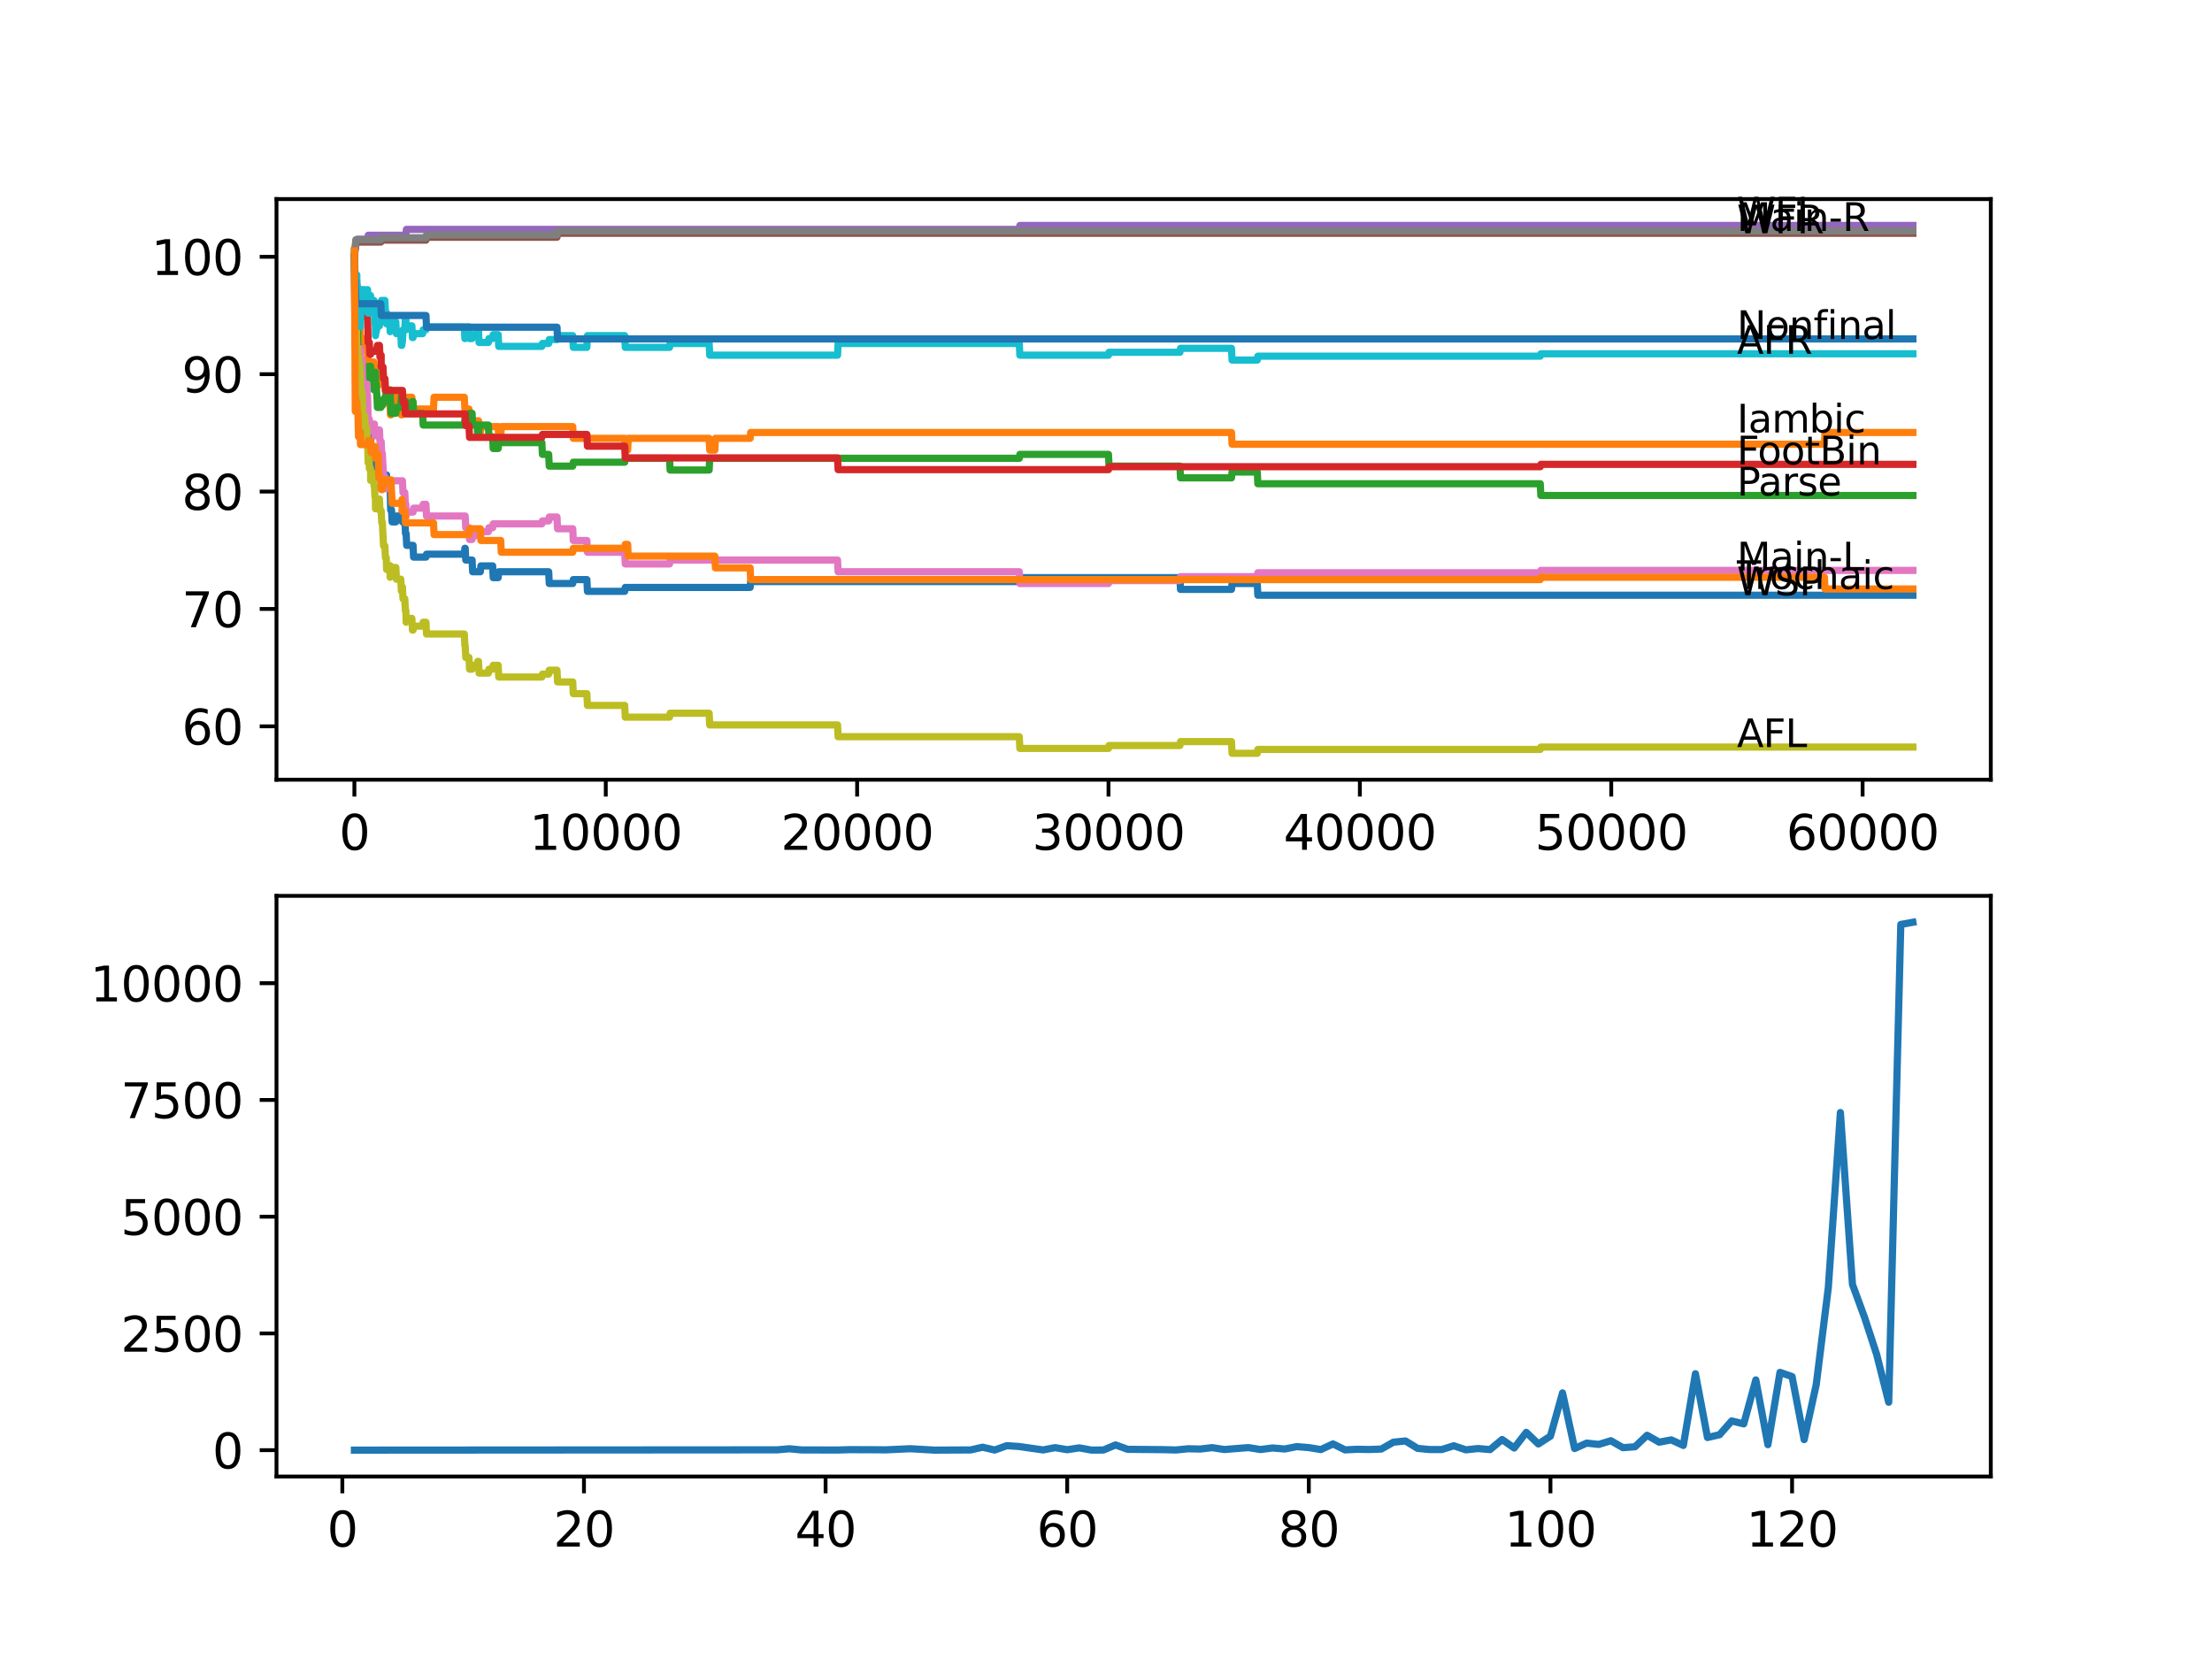 <?xml version="1.0" encoding="utf-8" standalone="no"?>
<!DOCTYPE svg PUBLIC "-//W3C//DTD SVG 1.1//EN"
  "http://www.w3.org/Graphics/SVG/1.1/DTD/svg11.dtd">
<svg xmlns:xlink="http://www.w3.org/1999/xlink" width="460.8pt" height="345.6pt" viewBox="0 0 460.8 345.6" xmlns="http://www.w3.org/2000/svg" version="1.1">
 <defs>
  <style type="text/css">*{stroke-linejoin: round; stroke-linecap: butt}</style>
 </defs>
 <g id="figure_1">
  <g id="patch_1">
   <path d="M 0 345.6 
L 460.8 345.6 
L 460.8 0 
L 0 0 
z
" style="fill: #ffffff"/>
  </g>
  <g id="axes_1">
   <g id="patch_2">
    <path d="M 57.6 162.432 
L 414.72 162.432 
L 414.72 41.472 
L 57.6 41.472 
z
" style="fill: #ffffff"/>
   </g>
   <g id="matplotlib.axis_1">
    <g id="xtick_1">
     <g id="line2d_1">
      <defs>
       <path id="mc11f953281" d="M 0 0 
L 0 3.5 
" style="stroke: #000000; stroke-width: 0.8"/>
      </defs>
      <g>
       <use xlink:href="#mc11f953281" x="73.827" y="162.432" style="stroke: #000000; stroke-width: 0.8"/>
      </g>
     </g>
     <g id="text_1">
      <!-- 0 -->
      <g transform="translate(70.646 177.03)scale(0.1 -0.1)">
       <defs>
        <path id="DejaVuSans-30" d="M 2034 4250 
Q 1547 4250 1301 3770 
Q 1056 3291 1056 2328 
Q 1056 1369 1301 889 
Q 1547 409 2034 409 
Q 2525 409 2770 889 
Q 3016 1369 3016 2328 
Q 3016 3291 2770 3770 
Q 2525 4250 2034 4250 
z
M 2034 4750 
Q 2819 4750 3233 4129 
Q 3647 3509 3647 2328 
Q 3647 1150 3233 529 
Q 2819 -91 2034 -91 
Q 1250 -91 836 529 
Q 422 1150 422 2328 
Q 422 3509 836 4129 
Q 1250 4750 2034 4750 
z
" transform="scale(0.016)"/>
       </defs>
       <use xlink:href="#DejaVuSans-30"/>
      </g>
     </g>
    </g>
    <g id="xtick_2">
     <g id="line2d_2">
      <g>
       <use xlink:href="#mc11f953281" x="126.192" y="162.432" style="stroke: #000000; stroke-width: 0.8"/>
      </g>
     </g>
     <g id="text_2">
      <!-- 10000 -->
      <g transform="translate(110.286 177.03)scale(0.1 -0.1)">
       <defs>
        <path id="DejaVuSans-31" d="M 794 531 
L 1825 531 
L 1825 4091 
L 703 3866 
L 703 4441 
L 1819 4666 
L 2450 4666 
L 2450 531 
L 3481 531 
L 3481 0 
L 794 0 
L 794 531 
z
" transform="scale(0.016)"/>
       </defs>
       <use xlink:href="#DejaVuSans-31"/>
       <use xlink:href="#DejaVuSans-30" x="63.623"/>
       <use xlink:href="#DejaVuSans-30" x="127.246"/>
       <use xlink:href="#DejaVuSans-30" x="190.869"/>
       <use xlink:href="#DejaVuSans-30" x="254.492"/>
      </g>
     </g>
    </g>
    <g id="xtick_3">
     <g id="line2d_3">
      <g>
       <use xlink:href="#mc11f953281" x="178.556" y="162.432" style="stroke: #000000; stroke-width: 0.8"/>
      </g>
     </g>
     <g id="text_3">
      <!-- 20000 -->
      <g transform="translate(162.65 177.03)scale(0.1 -0.1)">
       <defs>
        <path id="DejaVuSans-32" d="M 1228 531 
L 3431 531 
L 3431 0 
L 469 0 
L 469 531 
Q 828 903 1448 1529 
Q 2069 2156 2228 2338 
Q 2531 2678 2651 2914 
Q 2772 3150 2772 3378 
Q 2772 3750 2511 3984 
Q 2250 4219 1831 4219 
Q 1534 4219 1204 4116 
Q 875 4013 500 3803 
L 500 4441 
Q 881 4594 1212 4672 
Q 1544 4750 1819 4750 
Q 2544 4750 2975 4387 
Q 3406 4025 3406 3419 
Q 3406 3131 3298 2873 
Q 3191 2616 2906 2266 
Q 2828 2175 2409 1742 
Q 1991 1309 1228 531 
z
" transform="scale(0.016)"/>
       </defs>
       <use xlink:href="#DejaVuSans-32"/>
       <use xlink:href="#DejaVuSans-30" x="63.623"/>
       <use xlink:href="#DejaVuSans-30" x="127.246"/>
       <use xlink:href="#DejaVuSans-30" x="190.869"/>
       <use xlink:href="#DejaVuSans-30" x="254.492"/>
      </g>
     </g>
    </g>
    <g id="xtick_4">
     <g id="line2d_4">
      <g>
       <use xlink:href="#mc11f953281" x="230.921" y="162.432" style="stroke: #000000; stroke-width: 0.8"/>
      </g>
     </g>
     <g id="text_4">
      <!-- 30000 -->
      <g transform="translate(215.015 177.03)scale(0.1 -0.1)">
       <defs>
        <path id="DejaVuSans-33" d="M 2597 2516 
Q 3050 2419 3304 2112 
Q 3559 1806 3559 1356 
Q 3559 666 3084 287 
Q 2609 -91 1734 -91 
Q 1441 -91 1130 -33 
Q 819 25 488 141 
L 488 750 
Q 750 597 1062 519 
Q 1375 441 1716 441 
Q 2309 441 2620 675 
Q 2931 909 2931 1356 
Q 2931 1769 2642 2001 
Q 2353 2234 1838 2234 
L 1294 2234 
L 1294 2753 
L 1863 2753 
Q 2328 2753 2575 2939 
Q 2822 3125 2822 3475 
Q 2822 3834 2567 4026 
Q 2313 4219 1838 4219 
Q 1578 4219 1281 4162 
Q 984 4106 628 3988 
L 628 4550 
Q 988 4650 1302 4700 
Q 1616 4750 1894 4750 
Q 2613 4750 3031 4423 
Q 3450 4097 3450 3541 
Q 3450 3153 3228 2886 
Q 3006 2619 2597 2516 
z
" transform="scale(0.016)"/>
       </defs>
       <use xlink:href="#DejaVuSans-33"/>
       <use xlink:href="#DejaVuSans-30" x="63.623"/>
       <use xlink:href="#DejaVuSans-30" x="127.246"/>
       <use xlink:href="#DejaVuSans-30" x="190.869"/>
       <use xlink:href="#DejaVuSans-30" x="254.492"/>
      </g>
     </g>
    </g>
    <g id="xtick_5">
     <g id="line2d_5">
      <g>
       <use xlink:href="#mc11f953281" x="283.285" y="162.432" style="stroke: #000000; stroke-width: 0.8"/>
      </g>
     </g>
     <g id="text_5">
      <!-- 40000 -->
      <g transform="translate(267.379 177.03)scale(0.1 -0.1)">
       <defs>
        <path id="DejaVuSans-34" d="M 2419 4116 
L 825 1625 
L 2419 1625 
L 2419 4116 
z
M 2253 4666 
L 3047 4666 
L 3047 1625 
L 3713 1625 
L 3713 1100 
L 3047 1100 
L 3047 0 
L 2419 0 
L 2419 1100 
L 313 1100 
L 313 1709 
L 2253 4666 
z
" transform="scale(0.016)"/>
       </defs>
       <use xlink:href="#DejaVuSans-34"/>
       <use xlink:href="#DejaVuSans-30" x="63.623"/>
       <use xlink:href="#DejaVuSans-30" x="127.246"/>
       <use xlink:href="#DejaVuSans-30" x="190.869"/>
       <use xlink:href="#DejaVuSans-30" x="254.492"/>
      </g>
     </g>
    </g>
    <g id="xtick_6">
     <g id="line2d_6">
      <g>
       <use xlink:href="#mc11f953281" x="335.65" y="162.432" style="stroke: #000000; stroke-width: 0.8"/>
      </g>
     </g>
     <g id="text_6">
      <!-- 50000 -->
      <g transform="translate(319.744 177.03)scale(0.1 -0.1)">
       <defs>
        <path id="DejaVuSans-35" d="M 691 4666 
L 3169 4666 
L 3169 4134 
L 1269 4134 
L 1269 2991 
Q 1406 3038 1543 3061 
Q 1681 3084 1819 3084 
Q 2600 3084 3056 2656 
Q 3513 2228 3513 1497 
Q 3513 744 3044 326 
Q 2575 -91 1722 -91 
Q 1428 -91 1123 -41 
Q 819 9 494 109 
L 494 744 
Q 775 591 1075 516 
Q 1375 441 1709 441 
Q 2250 441 2565 725 
Q 2881 1009 2881 1497 
Q 2881 1984 2565 2268 
Q 2250 2553 1709 2553 
Q 1456 2553 1204 2497 
Q 953 2441 691 2322 
L 691 4666 
z
" transform="scale(0.016)"/>
       </defs>
       <use xlink:href="#DejaVuSans-35"/>
       <use xlink:href="#DejaVuSans-30" x="63.623"/>
       <use xlink:href="#DejaVuSans-30" x="127.246"/>
       <use xlink:href="#DejaVuSans-30" x="190.869"/>
       <use xlink:href="#DejaVuSans-30" x="254.492"/>
      </g>
     </g>
    </g>
    <g id="xtick_7">
     <g id="line2d_7">
      <g>
       <use xlink:href="#mc11f953281" x="388.014" y="162.432" style="stroke: #000000; stroke-width: 0.8"/>
      </g>
     </g>
     <g id="text_7">
      <!-- 60000 -->
      <g transform="translate(372.108 177.03)scale(0.1 -0.1)">
       <defs>
        <path id="DejaVuSans-36" d="M 2113 2584 
Q 1688 2584 1439 2293 
Q 1191 2003 1191 1497 
Q 1191 994 1439 701 
Q 1688 409 2113 409 
Q 2538 409 2786 701 
Q 3034 994 3034 1497 
Q 3034 2003 2786 2293 
Q 2538 2584 2113 2584 
z
M 3366 4563 
L 3366 3988 
Q 3128 4100 2886 4159 
Q 2644 4219 2406 4219 
Q 1781 4219 1451 3797 
Q 1122 3375 1075 2522 
Q 1259 2794 1537 2939 
Q 1816 3084 2150 3084 
Q 2853 3084 3261 2657 
Q 3669 2231 3669 1497 
Q 3669 778 3244 343 
Q 2819 -91 2113 -91 
Q 1303 -91 875 529 
Q 447 1150 447 2328 
Q 447 3434 972 4092 
Q 1497 4750 2381 4750 
Q 2619 4750 2861 4703 
Q 3103 4656 3366 4563 
z
" transform="scale(0.016)"/>
       </defs>
       <use xlink:href="#DejaVuSans-36"/>
       <use xlink:href="#DejaVuSans-30" x="63.623"/>
       <use xlink:href="#DejaVuSans-30" x="127.246"/>
       <use xlink:href="#DejaVuSans-30" x="190.869"/>
       <use xlink:href="#DejaVuSans-30" x="254.492"/>
      </g>
     </g>
    </g>
   </g>
   <g id="matplotlib.axis_2">
    <g id="ytick_1">
     <g id="line2d_8">
      <defs>
       <path id="m17ec4a8362" d="M 0 0 
L -3.5 0 
" style="stroke: #000000; stroke-width: 0.8"/>
      </defs>
      <g>
       <use xlink:href="#m17ec4a8362" x="57.6" y="151.309" style="stroke: #000000; stroke-width: 0.8"/>
      </g>
     </g>
     <g id="text_8">
      <!-- 60 -->
      <g transform="translate(37.875 155.109)scale(0.1 -0.1)">
       <use xlink:href="#DejaVuSans-36"/>
       <use xlink:href="#DejaVuSans-30" x="63.623"/>
      </g>
     </g>
    </g>
    <g id="ytick_2">
     <g id="line2d_9">
      <g>
       <use xlink:href="#m17ec4a8362" x="57.6" y="126.855" style="stroke: #000000; stroke-width: 0.8"/>
      </g>
     </g>
     <g id="text_9">
      <!-- 70 -->
      <g transform="translate(37.875 130.654)scale(0.1 -0.1)">
       <defs>
        <path id="DejaVuSans-37" d="M 525 4666 
L 3525 4666 
L 3525 4397 
L 1831 0 
L 1172 0 
L 2766 4134 
L 525 4134 
L 525 4666 
z
" transform="scale(0.016)"/>
       </defs>
       <use xlink:href="#DejaVuSans-37"/>
       <use xlink:href="#DejaVuSans-30" x="63.623"/>
      </g>
     </g>
    </g>
    <g id="ytick_3">
     <g id="line2d_10">
      <g>
       <use xlink:href="#m17ec4a8362" x="57.6" y="102.4" style="stroke: #000000; stroke-width: 0.8"/>
      </g>
     </g>
     <g id="text_10">
      <!-- 80 -->
      <g transform="translate(37.875 106.2)scale(0.1 -0.1)">
       <defs>
        <path id="DejaVuSans-38" d="M 2034 2216 
Q 1584 2216 1326 1975 
Q 1069 1734 1069 1313 
Q 1069 891 1326 650 
Q 1584 409 2034 409 
Q 2484 409 2743 651 
Q 3003 894 3003 1313 
Q 3003 1734 2745 1975 
Q 2488 2216 2034 2216 
z
M 1403 2484 
Q 997 2584 770 2862 
Q 544 3141 544 3541 
Q 544 4100 942 4425 
Q 1341 4750 2034 4750 
Q 2731 4750 3128 4425 
Q 3525 4100 3525 3541 
Q 3525 3141 3298 2862 
Q 3072 2584 2669 2484 
Q 3125 2378 3379 2068 
Q 3634 1759 3634 1313 
Q 3634 634 3220 271 
Q 2806 -91 2034 -91 
Q 1263 -91 848 271 
Q 434 634 434 1313 
Q 434 1759 690 2068 
Q 947 2378 1403 2484 
z
M 1172 3481 
Q 1172 3119 1398 2916 
Q 1625 2713 2034 2713 
Q 2441 2713 2670 2916 
Q 2900 3119 2900 3481 
Q 2900 3844 2670 4047 
Q 2441 4250 2034 4250 
Q 1625 4250 1398 4047 
Q 1172 3844 1172 3481 
z
" transform="scale(0.016)"/>
       </defs>
       <use xlink:href="#DejaVuSans-38"/>
       <use xlink:href="#DejaVuSans-30" x="63.623"/>
      </g>
     </g>
    </g>
    <g id="ytick_4">
     <g id="line2d_11">
      <g>
       <use xlink:href="#m17ec4a8362" x="57.6" y="77.946" style="stroke: #000000; stroke-width: 0.8"/>
      </g>
     </g>
     <g id="text_11">
      <!-- 90 -->
      <g transform="translate(37.875 81.745)scale(0.1 -0.1)">
       <defs>
        <path id="DejaVuSans-39" d="M 703 97 
L 703 672 
Q 941 559 1184 500 
Q 1428 441 1663 441 
Q 2288 441 2617 861 
Q 2947 1281 2994 2138 
Q 2813 1869 2534 1725 
Q 2256 1581 1919 1581 
Q 1219 1581 811 2004 
Q 403 2428 403 3163 
Q 403 3881 828 4315 
Q 1253 4750 1959 4750 
Q 2769 4750 3195 4129 
Q 3622 3509 3622 2328 
Q 3622 1225 3098 567 
Q 2575 -91 1691 -91 
Q 1453 -91 1209 -44 
Q 966 3 703 97 
z
M 1959 2075 
Q 2384 2075 2632 2365 
Q 2881 2656 2881 3163 
Q 2881 3666 2632 3958 
Q 2384 4250 1959 4250 
Q 1534 4250 1286 3958 
Q 1038 3666 1038 3163 
Q 1038 2656 1286 2365 
Q 1534 2075 1959 2075 
z
" transform="scale(0.016)"/>
       </defs>
       <use xlink:href="#DejaVuSans-39"/>
       <use xlink:href="#DejaVuSans-30" x="63.623"/>
      </g>
     </g>
    </g>
    <g id="ytick_5">
     <g id="line2d_12">
      <g>
       <use xlink:href="#m17ec4a8362" x="57.6" y="53.491" style="stroke: #000000; stroke-width: 0.8"/>
      </g>
     </g>
     <g id="text_12">
      <!-- 100 -->
      <g transform="translate(31.512 57.291)scale(0.1 -0.1)">
       <use xlink:href="#DejaVuSans-31"/>
       <use xlink:href="#DejaVuSans-30" x="63.623"/>
       <use xlink:href="#DejaVuSans-30" x="127.246"/>
      </g>
     </g>
    </g>
   </g>
   <g id="line2d_13">
    <path d="M 73.833 53.491 
L 73.943 65.515 
L 73.964 64.7 
L 73.969 64.7 
L 74.006 72.036 
L 74.089 71.425 
L 74.1 71.425 
L 74.22 76.927 
L 74.273 76.927 
L 74.335 79.372 
L 74.383 78.557 
L 74.493 78.557 
L 74.534 77.334 
L 74.54 79.78 
L 74.602 78.557 
L 74.65 78.557 
L 74.733 83.448 
L 74.765 82.225 
L 74.822 82.225 
L 74.938 84.671 
L 74.985 84.671 
L 75.053 83.448 
L 75.058 85.894 
L 75.084 85.894 
L 75.205 90.784 
L 75.959 90.784 
L 76.074 89.562 
L 76.571 89.562 
L 76.692 87.931 
L 76.933 87.931 
L 77.048 90.377 
L 77.2 90.377 
L 77.32 95.268 
L 77.896 95.268 
L 78.011 94.045 
L 78.148 94.045 
L 78.205 96.49 
L 78.258 95.268 
L 78.383 95.268 
L 78.498 97.713 
L 78.865 97.713 
L 78.98 96.49 
L 79.331 96.49 
L 79.404 96.083 
L 79.41 98.528 
L 79.415 98.528 
L 79.781 98.528 
L 79.897 100.974 
L 80.179 100.974 
L 80.295 100.159 
L 80.467 100.159 
L 80.535 98.936 
L 80.541 101.381 
L 80.572 101.381 
L 81.268 101.381 
L 81.389 106.272 
L 81.567 106.272 
L 81.682 108.718 
L 82.462 108.718 
L 82.578 107.495 
L 83.766 107.495 
L 83.834 106.272 
L 83.84 108.718 
L 83.871 108.718 
L 84.363 108.718 
L 84.478 111.163 
L 84.609 111.163 
L 84.725 113.609 
L 86.044 113.609 
L 86.159 116.054 
L 88.736 116.054 
L 88.851 115.443 
L 96.726 115.443 
L 96.842 114.22 
L 96.91 114.22 
L 97.025 116.665 
L 98.345 116.665 
L 98.46 119.111 
L 100.062 119.111 
L 100.177 117.888 
L 102.628 117.888 
L 102.743 120.334 
L 103.78 120.334 
L 103.895 119.111 
L 114.3 119.111 
L 114.415 121.556 
L 119.311 121.556 
L 119.426 120.741 
L 122.259 120.741 
L 122.375 123.187 
L 130.135 123.187 
L 130.25 122.371 
L 156.265 122.371 
L 156.38 121.149 
L 212.337 121.149 
L 212.452 120.334 
L 245.803 120.334 
L 245.918 122.779 
L 256.543 122.779 
L 256.658 121.556 
L 261.915 121.556 
L 262.031 124.002 
L 398.487 124.002 
L 398.487 124.002 
" clip-path="url(#pd3a545d841)" style="fill: none; stroke: #1f77b4; stroke-width: 1.5; stroke-linecap: square"/>
   </g>
   <g id="line2d_14">
    <path d="M 73.833 55.937 
L 73.89 54.225 
L 73.896 56.67 
L 73.922 56.67 
L 73.927 59.116 
L 74.032 58.301 
L 74.121 58.301 
L 74.241 63.192 
L 74.246 63.192 
L 74.362 65.637 
L 74.493 65.637 
L 74.566 70.528 
L 74.608 68.083 
L 74.65 68.083 
L 74.733 65.637 
L 74.76 68.083 
L 74.985 68.083 
L 75.084 72.973 
L 75.1 70.528 
L 75.959 70.528 
L 76.074 72.973 
L 76.571 72.973 
L 76.687 75.419 
L 77.189 75.419 
L 77.2 77.864 
L 77.299 75.419 
L 77.896 75.419 
L 78.017 80.31 
L 78.148 80.31 
L 78.205 77.864 
L 78.258 80.31 
L 78.792 80.31 
L 78.907 76.642 
L 79.65 76.642 
L 79.766 79.087 
L 80.179 79.087 
L 80.295 81.533 
L 80.467 81.533 
L 80.583 83.978 
L 81.237 83.978 
L 81.352 86.423 
L 81.441 86.423 
L 81.556 83.978 
L 81.567 83.978 
L 81.682 81.533 
L 82.462 81.533 
L 82.578 83.978 
L 83.494 83.978 
L 83.609 86.423 
L 83.766 86.423 
L 83.881 85.201 
L 84.363 85.201 
L 84.478 82.755 
L 85.803 82.755 
L 85.918 85.201 
L 90.307 85.201 
L 90.422 82.755 
L 96.726 82.755 
L 96.842 85.201 
L 97.7 85.201 
L 97.816 87.646 
L 99.68 87.646 
L 99.795 90.092 
L 100.062 90.092 
L 100.177 88.869 
L 103.78 88.869 
L 103.895 91.314 
L 104.309 91.314 
L 104.424 88.869 
L 119.311 88.869 
L 119.426 91.314 
L 130.135 91.314 
L 130.25 93.76 
L 130.753 93.76 
L 130.868 91.314 
L 147.729 91.314 
L 147.845 93.76 
L 148.913 93.76 
L 149.028 91.314 
L 156.265 91.314 
L 156.38 90.092 
L 256.543 90.092 
L 256.658 92.537 
L 380.065 92.537 
L 380.181 90.092 
L 398.487 90.092 
L 398.487 90.092 
" clip-path="url(#pd3a545d841)" style="fill: none; stroke: #ff7f0e; stroke-width: 1.5; stroke-linecap: square"/>
   </g>
   <g id="line2d_15">
    <path d="M 73.833 52.269 
L 73.943 57.771 
L 73.953 56.956 
L 73.964 56.956 
L 74.006 63.069 
L 74.084 62.866 
L 74.1 62.866 
L 74.225 70.202 
L 74.246 70.202 
L 74.273 67.756 
L 74.356 69.387 
L 74.493 69.387 
L 74.519 68.164 
L 74.54 73.055 
L 74.592 71.832 
L 74.623 71.832 
L 74.733 76.723 
L 74.739 75.5 
L 74.822 75.5 
L 74.938 77.946 
L 74.985 77.946 
L 75.053 74.278 
L 75.084 79.169 
L 75.089 79.169 
L 75.959 79.169 
L 76.074 77.946 
L 76.571 77.946 
L 76.692 76.316 
L 76.88 76.316 
L 76.996 78.761 
L 77.189 78.761 
L 77.215 76.316 
L 77.299 78.761 
L 77.802 78.761 
L 77.896 81.206 
L 77.912 79.984 
L 77.996 79.984 
L 78.111 78.761 
L 78.205 78.761 
L 78.226 77.538 
L 78.231 79.984 
L 78.31 79.984 
L 78.383 79.984 
L 78.498 82.429 
L 78.509 82.429 
L 78.624 84.875 
L 79.331 84.875 
L 79.446 84.467 
L 79.65 84.467 
L 79.766 83.244 
L 80.179 83.244 
L 80.295 82.429 
L 80.467 82.429 
L 80.535 81.206 
L 80.541 83.652 
L 80.572 83.652 
L 81.237 83.652 
L 81.268 81.206 
L 81.347 83.652 
L 81.368 83.652 
L 81.483 86.097 
L 82.462 86.097 
L 82.578 84.875 
L 83.494 84.875 
L 83.609 82.429 
L 83.698 82.429 
L 83.813 84.875 
L 84.546 84.875 
L 84.609 83.652 
L 84.615 86.097 
L 84.651 86.097 
L 85.803 86.097 
L 85.918 83.652 
L 86.044 83.652 
L 86.159 86.097 
L 88.039 86.097 
L 88.154 88.543 
L 96.726 88.543 
L 96.842 87.32 
L 97.7 87.32 
L 97.816 86.097 
L 98.345 86.097 
L 98.46 88.543 
L 99.402 88.543 
L 99.518 90.988 
L 99.68 90.988 
L 99.795 88.543 
L 101.733 88.543 
L 101.848 90.988 
L 102.628 90.988 
L 102.743 93.434 
L 103.78 93.434 
L 103.895 92.211 
L 112.881 92.211 
L 112.996 94.656 
L 114.3 94.656 
L 114.415 97.102 
L 119.311 97.102 
L 119.426 96.287 
L 130.135 96.287 
L 130.25 95.472 
L 139.477 95.472 
L 139.592 97.917 
L 147.729 97.917 
L 147.845 95.472 
L 212.337 95.472 
L 212.452 94.656 
L 230.916 94.656 
L 231.031 97.102 
L 245.803 97.102 
L 245.918 99.547 
L 256.543 99.547 
L 256.658 98.325 
L 261.915 98.325 
L 262.031 100.77 
L 320.867 100.77 
L 320.983 103.215 
L 398.487 103.215 
L 398.487 103.215 
" clip-path="url(#pd3a545d841)" style="fill: none; stroke: #2ca02c; stroke-width: 1.5; stroke-linecap: square"/>
   </g>
   <g id="line2d_16">
    <path d="M 73.833 55.937 
L 73.88 54.836 
L 73.885 57.282 
L 73.927 57.282 
L 74.016 57.282 
L 74.131 59.727 
L 74.252 58.505 
L 74.299 58.505 
L 74.414 60.95 
L 74.623 60.95 
L 74.739 60.339 
L 75.11 60.339 
L 75.226 62.784 
L 75.44 62.784 
L 75.456 61.561 
L 75.461 64.007 
L 75.545 64.007 
L 76.372 64.007 
L 76.488 66.452 
L 76.571 66.452 
L 76.692 71.343 
L 76.933 71.343 
L 77.048 73.789 
L 77.215 73.789 
L 77.331 73.177 
L 78.383 73.177 
L 78.498 72.566 
L 78.509 72.566 
L 78.624 71.955 
L 79.043 71.955 
L 79.158 74.4 
L 79.331 74.4 
L 79.404 73.992 
L 79.41 76.438 
L 79.415 76.438 
L 79.781 76.438 
L 79.897 78.883 
L 80.179 78.883 
L 80.295 81.329 
L 83.834 81.329 
L 83.95 83.774 
L 84.327 83.774 
L 84.442 86.22 
L 96.91 86.22 
L 97.025 88.665 
L 97.7 88.665 
L 97.816 91.111 
L 112.881 91.111 
L 112.996 90.499 
L 122.259 90.499 
L 122.375 92.945 
L 130.135 92.945 
L 130.25 95.39 
L 174.477 95.39 
L 174.592 97.835 
L 230.916 97.835 
L 231.031 97.224 
L 320.867 97.224 
L 320.983 96.735 
L 398.487 96.735 
L 398.487 96.735 
" clip-path="url(#pd3a545d841)" style="fill: none; stroke: #d62728; stroke-width: 1.5; stroke-linecap: square"/>
   </g>
   <g id="line2d_17">
    <path d="M 73.833 53.491 
L 73.848 53.491 
L 73.859 55.937 
L 73.948 51.861 
L 73.953 51.861 
L 74.047 51.861 
L 74.163 50.638 
L 74.335 50.638 
L 74.451 49.823 
L 76.598 49.823 
L 76.713 49.008 
L 84.546 49.008 
L 84.662 47.785 
L 212.337 47.785 
L 212.452 46.97 
L 398.487 46.97 
L 398.487 46.97 
" clip-path="url(#pd3a545d841)" style="fill: none; stroke: #9467bd; stroke-width: 1.5; stroke-linecap: square"/>
   </g>
   <g id="line2d_18">
    <path d="M 73.833 53.491 
L 73.838 53.491 
L 73.958 51.861 
L 74.006 51.861 
L 74.126 50.435 
L 79.331 50.435 
L 79.446 50.027 
L 88.736 50.027 
L 88.851 49.416 
L 116.033 49.416 
L 116.148 48.6 
L 398.487 48.6 
L 398.487 48.6 
" clip-path="url(#pd3a545d841)" style="fill: none; stroke: #8c564b; stroke-width: 1.5; stroke-linecap: square"/>
   </g>
   <g id="line2d_19">
    <path d="M 73.833 55.937 
L 73.906 64.903 
L 73.958 63.273 
L 74.006 63.273 
L 74.131 70.61 
L 74.157 70.61 
L 74.273 74.889 
L 74.299 74.889 
L 74.414 77.334 
L 74.519 77.334 
L 74.639 75.093 
L 74.697 75.093 
L 74.812 74.278 
L 74.822 74.278 
L 74.938 73.463 
L 75.053 73.463 
L 75.11 72.647 
L 75.116 75.093 
L 75.152 75.093 
L 75.44 75.093 
L 75.561 79.984 
L 76.372 79.984 
L 76.488 82.429 
L 76.571 82.429 
L 76.692 87.32 
L 76.933 87.32 
L 77.048 89.766 
L 77.215 89.766 
L 77.331 89.154 
L 77.802 89.154 
L 77.917 88.339 
L 77.996 88.339 
L 78.111 90.784 
L 78.383 90.784 
L 78.498 90.173 
L 78.509 90.173 
L 78.624 89.562 
L 79.043 89.562 
L 79.158 92.007 
L 79.404 92.007 
L 79.52 94.453 
L 79.65 94.453 
L 79.766 96.898 
L 79.781 96.898 
L 79.897 99.344 
L 80.179 99.344 
L 80.295 101.789 
L 80.535 101.789 
L 80.651 100.974 
L 81.368 100.974 
L 81.483 100.159 
L 83.834 100.159 
L 83.95 102.604 
L 84.327 102.604 
L 84.442 105.05 
L 84.546 105.05 
L 84.609 107.495 
L 84.656 106.68 
L 86.044 106.68 
L 86.159 105.865 
L 88.039 105.865 
L 88.154 105.05 
L 88.736 105.05 
L 88.851 107.495 
L 96.91 107.495 
L 97.025 109.94 
L 97.7 109.94 
L 97.816 112.386 
L 98.345 112.386 
L 98.46 111.571 
L 99.402 111.571 
L 99.518 110.756 
L 101.733 110.756 
L 101.848 109.94 
L 102.628 109.94 
L 102.743 109.125 
L 112.881 109.125 
L 112.996 108.514 
L 114.3 108.514 
L 114.415 107.699 
L 116.033 107.699 
L 116.148 110.144 
L 119.311 110.144 
L 119.426 112.59 
L 122.259 112.59 
L 122.375 115.035 
L 130.135 115.035 
L 130.25 117.481 
L 139.477 117.481 
L 139.592 116.665 
L 174.477 116.665 
L 174.592 119.111 
L 212.337 119.111 
L 212.452 121.556 
L 230.916 121.556 
L 231.031 120.945 
L 245.803 120.945 
L 245.918 120.13 
L 261.915 120.13 
L 262.031 119.315 
L 320.867 119.315 
L 320.983 118.826 
L 398.487 118.826 
L 398.487 118.826 
" clip-path="url(#pd3a545d841)" style="fill: none; stroke: #e377c2; stroke-width: 1.5; stroke-linecap: square"/>
   </g>
   <g id="line2d_20">
    <path d="M 73.833 53.491 
L 73.964 51.372 
L 74.006 51.372 
L 74.126 49.945 
L 79.331 49.945 
L 79.446 49.538 
L 88.736 49.538 
L 88.851 48.927 
L 116.033 48.927 
L 116.148 48.111 
L 398.487 48.111 
L 398.487 48.111 
" clip-path="url(#pd3a545d841)" style="fill: none; stroke: #7f7f7f; stroke-width: 1.5; stroke-linecap: square"/>
   </g>
   <g id="line2d_21">
    <path d="M 73.833 55.937 
L 73.838 55.448 
L 73.885 60.746 
L 73.89 60.746 
L 73.927 63.599 
L 73.99 59.931 
L 73.995 59.931 
L 74.006 58.708 
L 74.053 66.045 
L 74.079 65.23 
L 74.1 65.23 
L 74.121 64.007 
L 74.163 68.286 
L 74.199 67.675 
L 74.215 67.675 
L 74.231 66.452 
L 74.304 72.566 
L 74.493 72.566 
L 74.608 75.826 
L 74.623 75.826 
L 74.733 74.4 
L 74.822 76.845 
L 74.843 76.03 
L 74.985 76.03 
L 75.053 80.921 
L 75.1 79.291 
L 75.11 79.291 
L 75.226 81.736 
L 75.44 81.736 
L 75.561 86.627 
L 75.959 86.627 
L 76.074 89.073 
L 76.372 89.073 
L 76.488 91.518 
L 76.571 91.518 
L 76.692 96.409 
L 76.88 96.409 
L 76.933 95.186 
L 76.938 97.632 
L 76.985 97.632 
L 77.189 97.632 
L 77.215 100.077 
L 77.299 99.466 
L 77.802 99.466 
L 77.896 98.651 
L 77.901 101.096 
L 77.996 101.096 
L 78.111 103.542 
L 78.205 103.542 
L 78.226 105.987 
L 78.315 105.172 
L 78.383 105.172 
L 78.498 104.56 
L 78.509 104.56 
L 78.624 103.949 
L 79.043 103.949 
L 79.158 106.395 
L 79.404 106.395 
L 79.52 108.84 
L 79.65 108.84 
L 79.766 111.285 
L 79.781 111.285 
L 79.897 113.731 
L 80.179 113.731 
L 80.295 116.176 
L 80.467 116.176 
L 80.535 118.622 
L 80.577 117.807 
L 81.237 117.807 
L 81.268 120.252 
L 81.347 119.029 
L 81.368 119.029 
L 81.483 118.214 
L 82.462 118.214 
L 82.578 120.66 
L 83.494 120.66 
L 83.609 123.105 
L 83.698 123.105 
L 83.813 122.29 
L 83.834 122.29 
L 83.95 124.735 
L 84.327 124.735 
L 84.442 127.181 
L 84.546 127.181 
L 84.609 129.626 
L 84.656 128.811 
L 85.803 128.811 
L 85.918 131.257 
L 86.044 131.257 
L 86.159 130.441 
L 88.039 130.441 
L 88.154 129.626 
L 88.736 129.626 
L 88.851 132.072 
L 96.726 132.072 
L 96.842 134.517 
L 96.91 134.517 
L 97.025 136.963 
L 97.7 136.963 
L 97.816 139.408 
L 98.345 139.408 
L 98.46 138.593 
L 99.402 138.593 
L 99.518 137.778 
L 99.68 137.778 
L 99.795 140.223 
L 101.733 140.223 
L 101.848 139.408 
L 102.628 139.408 
L 102.743 138.593 
L 103.78 138.593 
L 103.895 141.038 
L 112.881 141.038 
L 112.996 140.427 
L 114.3 140.427 
L 114.415 139.612 
L 116.033 139.612 
L 116.148 142.057 
L 119.311 142.057 
L 119.426 144.503 
L 122.259 144.503 
L 122.375 146.948 
L 130.135 146.948 
L 130.25 149.394 
L 139.477 149.394 
L 139.592 148.579 
L 147.729 148.579 
L 147.845 151.024 
L 174.477 151.024 
L 174.592 153.469 
L 212.337 153.469 
L 212.452 155.915 
L 230.916 155.915 
L 231.031 155.304 
L 245.803 155.304 
L 245.918 154.488 
L 256.543 154.488 
L 256.658 156.934 
L 261.915 156.934 
L 262.031 156.119 
L 320.867 156.119 
L 320.983 155.63 
L 398.487 155.63 
L 398.487 155.63 
" clip-path="url(#pd3a545d841)" style="fill: none; stroke: #bcbd22; stroke-width: 1.5; stroke-linecap: square"/>
   </g>
   <g id="line2d_22">
    <path d="M 73.833 55.937 
L 73.859 53.614 
L 73.885 58.912 
L 73.89 58.912 
L 73.964 62.58 
L 73.995 59.32 
L 74.047 58.097 
L 74.053 60.542 
L 74.105 58.505 
L 74.121 58.505 
L 74.184 62.784 
L 74.231 60.95 
L 74.335 57.282 
L 74.341 59.727 
L 74.493 59.727 
L 74.608 62.988 
L 74.623 62.988 
L 74.733 61.561 
L 74.822 64.007 
L 74.843 63.192 
L 74.985 63.192 
L 75.053 68.083 
L 75.1 66.452 
L 75.11 66.452 
L 75.226 64.007 
L 75.44 64.007 
L 75.566 60.339 
L 75.959 60.339 
L 76.074 62.784 
L 76.372 62.784 
L 76.488 60.339 
L 76.571 60.339 
L 76.692 65.23 
L 76.88 65.23 
L 77.006 61.561 
L 77.189 61.561 
L 77.215 64.007 
L 77.299 63.395 
L 77.802 63.395 
L 77.896 62.58 
L 77.901 65.026 
L 77.996 65.026 
L 78.111 67.471 
L 78.205 67.471 
L 78.226 69.917 
L 78.315 69.101 
L 78.383 69.101 
L 78.498 68.49 
L 78.509 68.49 
L 78.624 67.879 
L 79.043 67.879 
L 79.158 65.433 
L 79.331 65.433 
L 79.478 62.58 
L 79.65 62.58 
L 79.766 65.026 
L 79.781 65.026 
L 79.897 62.58 
L 80.179 62.58 
L 80.295 65.026 
L 80.467 65.026 
L 80.535 67.471 
L 80.577 66.656 
L 81.237 66.656 
L 81.268 69.101 
L 81.347 67.879 
L 81.368 67.879 
L 81.483 67.064 
L 82.462 67.064 
L 82.578 69.509 
L 83.494 69.509 
L 83.609 71.955 
L 83.698 71.955 
L 83.813 71.139 
L 83.834 71.139 
L 83.95 68.694 
L 84.327 68.694 
L 84.442 66.248 
L 84.546 66.248 
L 84.609 68.694 
L 84.656 67.879 
L 85.803 67.879 
L 85.918 70.324 
L 86.044 70.324 
L 86.159 69.509 
L 88.039 69.509 
L 88.154 68.694 
L 88.736 68.694 
L 88.851 68.083 
L 96.726 68.083 
L 96.842 70.528 
L 96.91 70.528 
L 97.025 68.083 
L 97.7 68.083 
L 97.816 70.528 
L 98.345 70.528 
L 98.46 69.713 
L 99.402 69.713 
L 99.518 68.898 
L 99.68 68.898 
L 99.795 71.343 
L 101.733 71.343 
L 101.848 70.528 
L 102.628 70.528 
L 102.743 69.713 
L 103.78 69.713 
L 103.895 72.158 
L 112.881 72.158 
L 112.996 71.547 
L 114.3 71.547 
L 114.415 70.732 
L 116.033 70.732 
L 116.148 69.917 
L 119.311 69.917 
L 119.426 72.362 
L 122.259 72.362 
L 122.375 69.917 
L 130.135 69.917 
L 130.25 72.362 
L 139.477 72.362 
L 139.592 71.547 
L 147.729 71.547 
L 147.845 73.992 
L 174.477 73.992 
L 174.592 71.547 
L 212.337 71.547 
L 212.452 73.992 
L 230.916 73.992 
L 231.031 73.381 
L 245.803 73.381 
L 245.918 72.566 
L 256.543 72.566 
L 256.658 75.011 
L 261.915 75.011 
L 262.031 74.196 
L 320.867 74.196 
L 320.983 73.707 
L 398.487 73.707 
L 398.487 73.707 
" clip-path="url(#pd3a545d841)" style="fill: none; stroke: #17becf; stroke-width: 1.5; stroke-linecap: square"/>
   </g>
   <g id="line2d_23">
    <path d="M 73.833 53.491 
L 73.838 53.491 
L 73.958 58.382 
L 74.006 58.382 
L 74.126 63.273 
L 79.331 63.273 
L 79.446 65.719 
L 88.736 65.719 
L 88.851 68.164 
L 116.033 68.164 
L 116.148 70.61 
L 398.487 70.61 
L 398.487 70.61 
" clip-path="url(#pd3a545d841)" style="fill: none; stroke: #1f77b4; stroke-width: 1.5; stroke-linecap: square"/>
   </g>
   <g id="line2d_24">
    <path d="M 73.833 52.269 
L 74.011 85.69 
L 74.053 85.69 
L 74.173 83.652 
L 74.335 83.652 
L 74.451 86.097 
L 74.566 86.097 
L 74.686 90.988 
L 75.079 90.988 
L 75.084 90.173 
L 75.089 92.619 
L 75.178 92.619 
L 76.571 92.619 
L 76.687 91.803 
L 77.2 91.803 
L 77.315 94.249 
L 77.996 94.249 
L 78.111 93.026 
L 78.148 93.026 
L 78.226 95.472 
L 78.258 94.656 
L 78.792 94.656 
L 78.912 99.547 
L 79.331 99.547 
L 79.446 101.993 
L 79.65 101.993 
L 79.766 100.77 
L 80.179 100.77 
L 80.295 99.955 
L 81.441 99.955 
L 81.556 102.4 
L 81.567 102.4 
L 81.682 104.846 
L 83.698 104.846 
L 83.766 104.031 
L 83.772 106.476 
L 83.798 106.476 
L 84.363 106.476 
L 84.478 108.922 
L 90.307 108.922 
L 90.422 111.367 
L 97.7 111.367 
L 97.816 110.144 
L 100.062 110.144 
L 100.177 112.59 
L 104.309 112.59 
L 104.424 115.035 
L 119.311 115.035 
L 119.426 114.22 
L 130.135 114.22 
L 130.25 113.405 
L 130.753 113.405 
L 130.868 115.85 
L 148.913 115.85 
L 149.028 118.296 
L 156.265 118.296 
L 156.38 120.741 
L 320.867 120.741 
L 320.983 120.252 
L 380.065 120.252 
L 380.181 122.698 
L 398.487 122.698 
L 398.487 122.698 
" clip-path="url(#pd3a545d841)" style="fill: none; stroke: #ff7f0e; stroke-width: 1.5; stroke-linecap: square"/>
   </g>
   <g id="patch_3">
    <path d="M 57.6 162.432 
L 57.6 41.472 
" style="fill: none; stroke: #000000; stroke-width: 0.8; stroke-linejoin: miter; stroke-linecap: square"/>
   </g>
   <g id="patch_4">
    <path d="M 414.72 162.432 
L 414.72 41.472 
" style="fill: none; stroke: #000000; stroke-width: 0.8; stroke-linejoin: miter; stroke-linecap: square"/>
   </g>
   <g id="patch_5">
    <path d="M 57.6 162.432 
L 414.72 162.432 
" style="fill: none; stroke: #000000; stroke-width: 0.8; stroke-linejoin: miter; stroke-linecap: square"/>
   </g>
   <g id="patch_6">
    <path d="M 57.6 41.472 
L 414.72 41.472 
" style="fill: none; stroke: #000000; stroke-width: 0.8; stroke-linejoin: miter; stroke-linecap: square"/>
   </g>
   <g id="text_13">
    <!-- WSP -->
    <g transform="translate(361.832 124.002)scale(0.08 -0.08)">
     <defs>
      <path id="DejaVuSans-57" d="M 213 4666 
L 850 4666 
L 1831 722 
L 2809 4666 
L 3519 4666 
L 4500 722 
L 5478 4666 
L 6119 4666 
L 4947 0 
L 4153 0 
L 3169 4050 
L 2175 0 
L 1381 0 
L 213 4666 
z
" transform="scale(0.016)"/>
      <path id="DejaVuSans-53" d="M 3425 4513 
L 3425 3897 
Q 3066 4069 2747 4153 
Q 2428 4238 2131 4238 
Q 1616 4238 1336 4038 
Q 1056 3838 1056 3469 
Q 1056 3159 1242 3001 
Q 1428 2844 1947 2747 
L 2328 2669 
Q 3034 2534 3370 2195 
Q 3706 1856 3706 1288 
Q 3706 609 3251 259 
Q 2797 -91 1919 -91 
Q 1588 -91 1214 -16 
Q 841 59 441 206 
L 441 856 
Q 825 641 1194 531 
Q 1563 422 1919 422 
Q 2459 422 2753 634 
Q 3047 847 3047 1241 
Q 3047 1584 2836 1778 
Q 2625 1972 2144 2069 
L 1759 2144 
Q 1053 2284 737 2584 
Q 422 2884 422 3419 
Q 422 4038 858 4394 
Q 1294 4750 2059 4750 
Q 2388 4750 2728 4690 
Q 3069 4631 3425 4513 
z
" transform="scale(0.016)"/>
      <path id="DejaVuSans-50" d="M 1259 4147 
L 1259 2394 
L 2053 2394 
Q 2494 2394 2734 2622 
Q 2975 2850 2975 3272 
Q 2975 3691 2734 3919 
Q 2494 4147 2053 4147 
L 1259 4147 
z
M 628 4666 
L 2053 4666 
Q 2838 4666 3239 4311 
Q 3641 3956 3641 3272 
Q 3641 2581 3239 2228 
Q 2838 1875 2053 1875 
L 1259 1875 
L 1259 0 
L 628 0 
L 628 4666 
z
" transform="scale(0.016)"/>
     </defs>
     <use xlink:href="#DejaVuSans-57"/>
     <use xlink:href="#DejaVuSans-53" x="98.877"/>
     <use xlink:href="#DejaVuSans-50" x="162.354"/>
    </g>
   </g>
   <g id="text_14">
    <!-- Iambic -->
    <g transform="translate(361.832 90.092)scale(0.08 -0.08)">
     <defs>
      <path id="DejaVuSans-49" d="M 628 4666 
L 1259 4666 
L 1259 0 
L 628 0 
L 628 4666 
z
" transform="scale(0.016)"/>
      <path id="DejaVuSans-61" d="M 2194 1759 
Q 1497 1759 1228 1600 
Q 959 1441 959 1056 
Q 959 750 1161 570 
Q 1363 391 1709 391 
Q 2188 391 2477 730 
Q 2766 1069 2766 1631 
L 2766 1759 
L 2194 1759 
z
M 3341 1997 
L 3341 0 
L 2766 0 
L 2766 531 
Q 2569 213 2275 61 
Q 1981 -91 1556 -91 
Q 1019 -91 701 211 
Q 384 513 384 1019 
Q 384 1609 779 1909 
Q 1175 2209 1959 2209 
L 2766 2209 
L 2766 2266 
Q 2766 2663 2505 2880 
Q 2244 3097 1772 3097 
Q 1472 3097 1187 3025 
Q 903 2953 641 2809 
L 641 3341 
Q 956 3463 1253 3523 
Q 1550 3584 1831 3584 
Q 2591 3584 2966 3190 
Q 3341 2797 3341 1997 
z
" transform="scale(0.016)"/>
      <path id="DejaVuSans-6d" d="M 3328 2828 
Q 3544 3216 3844 3400 
Q 4144 3584 4550 3584 
Q 5097 3584 5394 3201 
Q 5691 2819 5691 2113 
L 5691 0 
L 5113 0 
L 5113 2094 
Q 5113 2597 4934 2840 
Q 4756 3084 4391 3084 
Q 3944 3084 3684 2787 
Q 3425 2491 3425 1978 
L 3425 0 
L 2847 0 
L 2847 2094 
Q 2847 2600 2669 2842 
Q 2491 3084 2119 3084 
Q 1678 3084 1418 2786 
Q 1159 2488 1159 1978 
L 1159 0 
L 581 0 
L 581 3500 
L 1159 3500 
L 1159 2956 
Q 1356 3278 1631 3431 
Q 1906 3584 2284 3584 
Q 2666 3584 2933 3390 
Q 3200 3197 3328 2828 
z
" transform="scale(0.016)"/>
      <path id="DejaVuSans-62" d="M 3116 1747 
Q 3116 2381 2855 2742 
Q 2594 3103 2138 3103 
Q 1681 3103 1420 2742 
Q 1159 2381 1159 1747 
Q 1159 1113 1420 752 
Q 1681 391 2138 391 
Q 2594 391 2855 752 
Q 3116 1113 3116 1747 
z
M 1159 2969 
Q 1341 3281 1617 3432 
Q 1894 3584 2278 3584 
Q 2916 3584 3314 3078 
Q 3713 2572 3713 1747 
Q 3713 922 3314 415 
Q 2916 -91 2278 -91 
Q 1894 -91 1617 61 
Q 1341 213 1159 525 
L 1159 0 
L 581 0 
L 581 4863 
L 1159 4863 
L 1159 2969 
z
" transform="scale(0.016)"/>
      <path id="DejaVuSans-69" d="M 603 3500 
L 1178 3500 
L 1178 0 
L 603 0 
L 603 3500 
z
M 603 4863 
L 1178 4863 
L 1178 4134 
L 603 4134 
L 603 4863 
z
" transform="scale(0.016)"/>
      <path id="DejaVuSans-63" d="M 3122 3366 
L 3122 2828 
Q 2878 2963 2633 3030 
Q 2388 3097 2138 3097 
Q 1578 3097 1268 2742 
Q 959 2388 959 1747 
Q 959 1106 1268 751 
Q 1578 397 2138 397 
Q 2388 397 2633 464 
Q 2878 531 3122 666 
L 3122 134 
Q 2881 22 2623 -34 
Q 2366 -91 2075 -91 
Q 1284 -91 818 406 
Q 353 903 353 1747 
Q 353 2603 823 3093 
Q 1294 3584 2113 3584 
Q 2378 3584 2631 3529 
Q 2884 3475 3122 3366 
z
" transform="scale(0.016)"/>
     </defs>
     <use xlink:href="#DejaVuSans-49"/>
     <use xlink:href="#DejaVuSans-61" x="29.492"/>
     <use xlink:href="#DejaVuSans-6d" x="90.771"/>
     <use xlink:href="#DejaVuSans-62" x="188.184"/>
     <use xlink:href="#DejaVuSans-69" x="251.66"/>
     <use xlink:href="#DejaVuSans-63" x="279.443"/>
    </g>
   </g>
   <g id="text_15">
    <!-- Parse -->
    <g transform="translate(361.832 103.215)scale(0.08 -0.08)">
     <defs>
      <path id="DejaVuSans-72" d="M 2631 2963 
Q 2534 3019 2420 3045 
Q 2306 3072 2169 3072 
Q 1681 3072 1420 2755 
Q 1159 2438 1159 1844 
L 1159 0 
L 581 0 
L 581 3500 
L 1159 3500 
L 1159 2956 
Q 1341 3275 1631 3429 
Q 1922 3584 2338 3584 
Q 2397 3584 2469 3576 
Q 2541 3569 2628 3553 
L 2631 2963 
z
" transform="scale(0.016)"/>
      <path id="DejaVuSans-73" d="M 2834 3397 
L 2834 2853 
Q 2591 2978 2328 3040 
Q 2066 3103 1784 3103 
Q 1356 3103 1142 2972 
Q 928 2841 928 2578 
Q 928 2378 1081 2264 
Q 1234 2150 1697 2047 
L 1894 2003 
Q 2506 1872 2764 1633 
Q 3022 1394 3022 966 
Q 3022 478 2636 193 
Q 2250 -91 1575 -91 
Q 1294 -91 989 -36 
Q 684 19 347 128 
L 347 722 
Q 666 556 975 473 
Q 1284 391 1588 391 
Q 1994 391 2212 530 
Q 2431 669 2431 922 
Q 2431 1156 2273 1281 
Q 2116 1406 1581 1522 
L 1381 1569 
Q 847 1681 609 1914 
Q 372 2147 372 2553 
Q 372 3047 722 3315 
Q 1072 3584 1716 3584 
Q 2034 3584 2315 3537 
Q 2597 3491 2834 3397 
z
" transform="scale(0.016)"/>
      <path id="DejaVuSans-65" d="M 3597 1894 
L 3597 1613 
L 953 1613 
Q 991 1019 1311 708 
Q 1631 397 2203 397 
Q 2534 397 2845 478 
Q 3156 559 3463 722 
L 3463 178 
Q 3153 47 2828 -22 
Q 2503 -91 2169 -91 
Q 1331 -91 842 396 
Q 353 884 353 1716 
Q 353 2575 817 3079 
Q 1281 3584 2069 3584 
Q 2775 3584 3186 3129 
Q 3597 2675 3597 1894 
z
M 3022 2063 
Q 3016 2534 2758 2815 
Q 2500 3097 2075 3097 
Q 1594 3097 1305 2825 
Q 1016 2553 972 2059 
L 3022 2063 
z
" transform="scale(0.016)"/>
     </defs>
     <use xlink:href="#DejaVuSans-50"/>
     <use xlink:href="#DejaVuSans-61" x="55.803"/>
     <use xlink:href="#DejaVuSans-72" x="117.082"/>
     <use xlink:href="#DejaVuSans-73" x="158.195"/>
     <use xlink:href="#DejaVuSans-65" x="210.295"/>
    </g>
   </g>
   <g id="text_16">
    <!-- FootBin -->
    <g transform="translate(361.832 96.735)scale(0.08 -0.08)">
     <defs>
      <path id="DejaVuSans-46" d="M 628 4666 
L 3309 4666 
L 3309 4134 
L 1259 4134 
L 1259 2759 
L 3109 2759 
L 3109 2228 
L 1259 2228 
L 1259 0 
L 628 0 
L 628 4666 
z
" transform="scale(0.016)"/>
      <path id="DejaVuSans-6f" d="M 1959 3097 
Q 1497 3097 1228 2736 
Q 959 2375 959 1747 
Q 959 1119 1226 758 
Q 1494 397 1959 397 
Q 2419 397 2687 759 
Q 2956 1122 2956 1747 
Q 2956 2369 2687 2733 
Q 2419 3097 1959 3097 
z
M 1959 3584 
Q 2709 3584 3137 3096 
Q 3566 2609 3566 1747 
Q 3566 888 3137 398 
Q 2709 -91 1959 -91 
Q 1206 -91 779 398 
Q 353 888 353 1747 
Q 353 2609 779 3096 
Q 1206 3584 1959 3584 
z
" transform="scale(0.016)"/>
      <path id="DejaVuSans-74" d="M 1172 4494 
L 1172 3500 
L 2356 3500 
L 2356 3053 
L 1172 3053 
L 1172 1153 
Q 1172 725 1289 603 
Q 1406 481 1766 481 
L 2356 481 
L 2356 0 
L 1766 0 
Q 1100 0 847 248 
Q 594 497 594 1153 
L 594 3053 
L 172 3053 
L 172 3500 
L 594 3500 
L 594 4494 
L 1172 4494 
z
" transform="scale(0.016)"/>
      <path id="DejaVuSans-42" d="M 1259 2228 
L 1259 519 
L 2272 519 
Q 2781 519 3026 730 
Q 3272 941 3272 1375 
Q 3272 1813 3026 2020 
Q 2781 2228 2272 2228 
L 1259 2228 
z
M 1259 4147 
L 1259 2741 
L 2194 2741 
Q 2656 2741 2882 2914 
Q 3109 3088 3109 3444 
Q 3109 3797 2882 3972 
Q 2656 4147 2194 4147 
L 1259 4147 
z
M 628 4666 
L 2241 4666 
Q 2963 4666 3353 4366 
Q 3744 4066 3744 3513 
Q 3744 3084 3544 2831 
Q 3344 2578 2956 2516 
Q 3422 2416 3680 2098 
Q 3938 1781 3938 1306 
Q 3938 681 3513 340 
Q 3088 0 2303 0 
L 628 0 
L 628 4666 
z
" transform="scale(0.016)"/>
      <path id="DejaVuSans-6e" d="M 3513 2113 
L 3513 0 
L 2938 0 
L 2938 2094 
Q 2938 2591 2744 2837 
Q 2550 3084 2163 3084 
Q 1697 3084 1428 2787 
Q 1159 2491 1159 1978 
L 1159 0 
L 581 0 
L 581 3500 
L 1159 3500 
L 1159 2956 
Q 1366 3272 1645 3428 
Q 1925 3584 2291 3584 
Q 2894 3584 3203 3211 
Q 3513 2838 3513 2113 
z
" transform="scale(0.016)"/>
     </defs>
     <use xlink:href="#DejaVuSans-46"/>
     <use xlink:href="#DejaVuSans-6f" x="53.895"/>
     <use xlink:href="#DejaVuSans-6f" x="115.076"/>
     <use xlink:href="#DejaVuSans-74" x="176.258"/>
     <use xlink:href="#DejaVuSans-42" x="215.467"/>
     <use xlink:href="#DejaVuSans-69" x="284.07"/>
     <use xlink:href="#DejaVuSans-6e" x="311.854"/>
    </g>
   </g>
   <g id="text_17">
    <!-- WFL -->
    <g transform="translate(361.832 46.97)scale(0.08 -0.08)">
     <defs>
      <path id="DejaVuSans-4c" d="M 628 4666 
L 1259 4666 
L 1259 531 
L 3531 531 
L 3531 0 
L 628 0 
L 628 4666 
z
" transform="scale(0.016)"/>
     </defs>
     <use xlink:href="#DejaVuSans-57"/>
     <use xlink:href="#DejaVuSans-46" x="98.877"/>
     <use xlink:href="#DejaVuSans-4c" x="156.396"/>
    </g>
   </g>
   <g id="text_18">
    <!-- WFR -->
    <g transform="translate(361.832 48.6)scale(0.08 -0.08)">
     <defs>
      <path id="DejaVuSans-52" d="M 2841 2188 
Q 3044 2119 3236 1894 
Q 3428 1669 3622 1275 
L 4263 0 
L 3584 0 
L 2988 1197 
Q 2756 1666 2539 1819 
Q 2322 1972 1947 1972 
L 1259 1972 
L 1259 0 
L 628 0 
L 628 4666 
L 2053 4666 
Q 2853 4666 3247 4331 
Q 3641 3997 3641 3322 
Q 3641 2881 3436 2590 
Q 3231 2300 2841 2188 
z
M 1259 4147 
L 1259 2491 
L 2053 2491 
Q 2509 2491 2742 2702 
Q 2975 2913 2975 3322 
Q 2975 3731 2742 3939 
Q 2509 4147 2053 4147 
L 1259 4147 
z
" transform="scale(0.016)"/>
     </defs>
     <use xlink:href="#DejaVuSans-57"/>
     <use xlink:href="#DejaVuSans-46" x="98.877"/>
     <use xlink:href="#DejaVuSans-52" x="156.396"/>
    </g>
   </g>
   <g id="text_19">
    <!-- Main-L -->
    <g transform="translate(361.832 118.826)scale(0.08 -0.08)">
     <defs>
      <path id="DejaVuSans-4d" d="M 628 4666 
L 1569 4666 
L 2759 1491 
L 3956 4666 
L 4897 4666 
L 4897 0 
L 4281 0 
L 4281 4097 
L 3078 897 
L 2444 897 
L 1241 4097 
L 1241 0 
L 628 0 
L 628 4666 
z
" transform="scale(0.016)"/>
      <path id="DejaVuSans-2d" d="M 313 2009 
L 1997 2009 
L 1997 1497 
L 313 1497 
L 313 2009 
z
" transform="scale(0.016)"/>
     </defs>
     <use xlink:href="#DejaVuSans-4d"/>
     <use xlink:href="#DejaVuSans-61" x="86.279"/>
     <use xlink:href="#DejaVuSans-69" x="147.559"/>
     <use xlink:href="#DejaVuSans-6e" x="175.342"/>
     <use xlink:href="#DejaVuSans-2d" x="238.721"/>
     <use xlink:href="#DejaVuSans-4c" x="274.805"/>
    </g>
   </g>
   <g id="text_20">
    <!-- Main-R -->
    <g transform="translate(361.832 48.111)scale(0.08 -0.08)">
     <use xlink:href="#DejaVuSans-4d"/>
     <use xlink:href="#DejaVuSans-61" x="86.279"/>
     <use xlink:href="#DejaVuSans-69" x="147.559"/>
     <use xlink:href="#DejaVuSans-6e" x="175.342"/>
     <use xlink:href="#DejaVuSans-2d" x="238.721"/>
     <use xlink:href="#DejaVuSans-52" x="274.805"/>
    </g>
   </g>
   <g id="text_21">
    <!-- AFL -->
    <g transform="translate(361.832 155.63)scale(0.08 -0.08)">
     <defs>
      <path id="DejaVuSans-41" d="M 2188 4044 
L 1331 1722 
L 3047 1722 
L 2188 4044 
z
M 1831 4666 
L 2547 4666 
L 4325 0 
L 3669 0 
L 3244 1197 
L 1141 1197 
L 716 0 
L 50 0 
L 1831 4666 
z
" transform="scale(0.016)"/>
     </defs>
     <use xlink:href="#DejaVuSans-41"/>
     <use xlink:href="#DejaVuSans-46" x="68.408"/>
     <use xlink:href="#DejaVuSans-4c" x="125.928"/>
    </g>
   </g>
   <g id="text_22">
    <!-- AFR -->
    <g transform="translate(361.832 73.707)scale(0.08 -0.08)">
     <use xlink:href="#DejaVuSans-41"/>
     <use xlink:href="#DejaVuSans-46" x="68.408"/>
     <use xlink:href="#DejaVuSans-52" x="125.928"/>
    </g>
   </g>
   <g id="text_23">
    <!-- Nonfinal -->
    <g transform="translate(361.832 70.61)scale(0.08 -0.08)">
     <defs>
      <path id="DejaVuSans-4e" d="M 628 4666 
L 1478 4666 
L 3547 763 
L 3547 4666 
L 4159 4666 
L 4159 0 
L 3309 0 
L 1241 3903 
L 1241 0 
L 628 0 
L 628 4666 
z
" transform="scale(0.016)"/>
      <path id="DejaVuSans-66" d="M 2375 4863 
L 2375 4384 
L 1825 4384 
Q 1516 4384 1395 4259 
Q 1275 4134 1275 3809 
L 1275 3500 
L 2222 3500 
L 2222 3053 
L 1275 3053 
L 1275 0 
L 697 0 
L 697 3053 
L 147 3053 
L 147 3500 
L 697 3500 
L 697 3744 
Q 697 4328 969 4595 
Q 1241 4863 1831 4863 
L 2375 4863 
z
" transform="scale(0.016)"/>
      <path id="DejaVuSans-6c" d="M 603 4863 
L 1178 4863 
L 1178 0 
L 603 0 
L 603 4863 
z
" transform="scale(0.016)"/>
     </defs>
     <use xlink:href="#DejaVuSans-4e"/>
     <use xlink:href="#DejaVuSans-6f" x="74.805"/>
     <use xlink:href="#DejaVuSans-6e" x="135.986"/>
     <use xlink:href="#DejaVuSans-66" x="199.365"/>
     <use xlink:href="#DejaVuSans-69" x="234.57"/>
     <use xlink:href="#DejaVuSans-6e" x="262.354"/>
     <use xlink:href="#DejaVuSans-61" x="325.732"/>
     <use xlink:href="#DejaVuSans-6c" x="387.012"/>
    </g>
   </g>
   <g id="text_24">
    <!-- Trochaic -->
    <g transform="translate(361.832 122.698)scale(0.08 -0.08)">
     <defs>
      <path id="DejaVuSans-54" d="M -19 4666 
L 3928 4666 
L 3928 4134 
L 2272 4134 
L 2272 0 
L 1638 0 
L 1638 4134 
L -19 4134 
L -19 4666 
z
" transform="scale(0.016)"/>
      <path id="DejaVuSans-68" d="M 3513 2113 
L 3513 0 
L 2938 0 
L 2938 2094 
Q 2938 2591 2744 2837 
Q 2550 3084 2163 3084 
Q 1697 3084 1428 2787 
Q 1159 2491 1159 1978 
L 1159 0 
L 581 0 
L 581 4863 
L 1159 4863 
L 1159 2956 
Q 1366 3272 1645 3428 
Q 1925 3584 2291 3584 
Q 2894 3584 3203 3211 
Q 3513 2838 3513 2113 
z
" transform="scale(0.016)"/>
     </defs>
     <use xlink:href="#DejaVuSans-54"/>
     <use xlink:href="#DejaVuSans-72" x="46.334"/>
     <use xlink:href="#DejaVuSans-6f" x="85.197"/>
     <use xlink:href="#DejaVuSans-63" x="146.379"/>
     <use xlink:href="#DejaVuSans-68" x="201.359"/>
     <use xlink:href="#DejaVuSans-61" x="264.738"/>
     <use xlink:href="#DejaVuSans-69" x="326.018"/>
     <use xlink:href="#DejaVuSans-63" x="353.801"/>
    </g>
   </g>
  </g>
  <g id="axes_2">
   <g id="patch_7">
    <path d="M 57.6 307.584 
L 414.72 307.584 
L 414.72 186.624 
L 57.6 186.624 
z
" style="fill: #ffffff"/>
   </g>
   <g id="matplotlib.axis_3">
    <g id="xtick_8">
     <g id="line2d_25">
      <g>
       <use xlink:href="#mc11f953281" x="71.316" y="307.584" style="stroke: #000000; stroke-width: 0.8"/>
      </g>
     </g>
     <g id="text_25">
      <!-- 0 -->
      <g transform="translate(68.135 322.182)scale(0.1 -0.1)">
       <use xlink:href="#DejaVuSans-30"/>
      </g>
     </g>
    </g>
    <g id="xtick_9">
     <g id="line2d_26">
      <g>
       <use xlink:href="#mc11f953281" x="121.65" y="307.584" style="stroke: #000000; stroke-width: 0.8"/>
      </g>
     </g>
     <g id="text_26">
      <!-- 20 -->
      <g transform="translate(115.288 322.182)scale(0.1 -0.1)">
       <use xlink:href="#DejaVuSans-32"/>
       <use xlink:href="#DejaVuSans-30" x="63.623"/>
      </g>
     </g>
    </g>
    <g id="xtick_10">
     <g id="line2d_27">
      <g>
       <use xlink:href="#mc11f953281" x="171.984" y="307.584" style="stroke: #000000; stroke-width: 0.8"/>
      </g>
     </g>
     <g id="text_27">
      <!-- 40 -->
      <g transform="translate(165.622 322.182)scale(0.1 -0.1)">
       <use xlink:href="#DejaVuSans-34"/>
       <use xlink:href="#DejaVuSans-30" x="63.623"/>
      </g>
     </g>
    </g>
    <g id="xtick_11">
     <g id="line2d_28">
      <g>
       <use xlink:href="#mc11f953281" x="222.318" y="307.584" style="stroke: #000000; stroke-width: 0.8"/>
      </g>
     </g>
     <g id="text_28">
      <!-- 60 -->
      <g transform="translate(215.956 322.182)scale(0.1 -0.1)">
       <use xlink:href="#DejaVuSans-36"/>
       <use xlink:href="#DejaVuSans-30" x="63.623"/>
      </g>
     </g>
    </g>
    <g id="xtick_12">
     <g id="line2d_29">
      <g>
       <use xlink:href="#mc11f953281" x="272.652" y="307.584" style="stroke: #000000; stroke-width: 0.8"/>
      </g>
     </g>
     <g id="text_29">
      <!-- 80 -->
      <g transform="translate(266.29 322.182)scale(0.1 -0.1)">
       <use xlink:href="#DejaVuSans-38"/>
       <use xlink:href="#DejaVuSans-30" x="63.623"/>
      </g>
     </g>
    </g>
    <g id="xtick_13">
     <g id="line2d_30">
      <g>
       <use xlink:href="#mc11f953281" x="322.986" y="307.584" style="stroke: #000000; stroke-width: 0.8"/>
      </g>
     </g>
     <g id="text_30">
      <!-- 100 -->
      <g transform="translate(313.442 322.182)scale(0.1 -0.1)">
       <use xlink:href="#DejaVuSans-31"/>
       <use xlink:href="#DejaVuSans-30" x="63.623"/>
       <use xlink:href="#DejaVuSans-30" x="127.246"/>
      </g>
     </g>
    </g>
    <g id="xtick_14">
     <g id="line2d_31">
      <g>
       <use xlink:href="#mc11f953281" x="373.32" y="307.584" style="stroke: #000000; stroke-width: 0.8"/>
      </g>
     </g>
     <g id="text_31">
      <!-- 120 -->
      <g transform="translate(363.777 322.182)scale(0.1 -0.1)">
       <use xlink:href="#DejaVuSans-31"/>
       <use xlink:href="#DejaVuSans-32" x="63.623"/>
       <use xlink:href="#DejaVuSans-30" x="127.246"/>
      </g>
     </g>
    </g>
   </g>
   <g id="matplotlib.axis_4">
    <g id="ytick_6">
     <g id="line2d_32">
      <g>
       <use xlink:href="#m17ec4a8362" x="57.6" y="302.096" style="stroke: #000000; stroke-width: 0.8"/>
      </g>
     </g>
     <g id="text_32">
      <!-- 0 -->
      <g transform="translate(44.237 305.895)scale(0.1 -0.1)">
       <use xlink:href="#DejaVuSans-30"/>
      </g>
     </g>
    </g>
    <g id="ytick_7">
     <g id="line2d_33">
      <g>
       <use xlink:href="#m17ec4a8362" x="57.6" y="277.776" style="stroke: #000000; stroke-width: 0.8"/>
      </g>
     </g>
     <g id="text_33">
      <!-- 2500 -->
      <g transform="translate(25.15 281.575)scale(0.1 -0.1)">
       <use xlink:href="#DejaVuSans-32"/>
       <use xlink:href="#DejaVuSans-35" x="63.623"/>
       <use xlink:href="#DejaVuSans-30" x="127.246"/>
       <use xlink:href="#DejaVuSans-30" x="190.869"/>
      </g>
     </g>
    </g>
    <g id="ytick_8">
     <g id="line2d_34">
      <g>
       <use xlink:href="#m17ec4a8362" x="57.6" y="253.456" style="stroke: #000000; stroke-width: 0.8"/>
      </g>
     </g>
     <g id="text_34">
      <!-- 5000 -->
      <g transform="translate(25.15 257.256)scale(0.1 -0.1)">
       <use xlink:href="#DejaVuSans-35"/>
       <use xlink:href="#DejaVuSans-30" x="63.623"/>
       <use xlink:href="#DejaVuSans-30" x="127.246"/>
       <use xlink:href="#DejaVuSans-30" x="190.869"/>
      </g>
     </g>
    </g>
    <g id="ytick_9">
     <g id="line2d_35">
      <g>
       <use xlink:href="#m17ec4a8362" x="57.6" y="229.137" style="stroke: #000000; stroke-width: 0.8"/>
      </g>
     </g>
     <g id="text_35">
      <!-- 7500 -->
      <g transform="translate(25.15 232.936)scale(0.1 -0.1)">
       <use xlink:href="#DejaVuSans-37"/>
       <use xlink:href="#DejaVuSans-35" x="63.623"/>
       <use xlink:href="#DejaVuSans-30" x="127.246"/>
       <use xlink:href="#DejaVuSans-30" x="190.869"/>
      </g>
     </g>
    </g>
    <g id="ytick_10">
     <g id="line2d_36">
      <g>
       <use xlink:href="#m17ec4a8362" x="57.6" y="204.817" style="stroke: #000000; stroke-width: 0.8"/>
      </g>
     </g>
     <g id="text_36">
      <!-- 10000 -->
      <g transform="translate(18.788 208.616)scale(0.1 -0.1)">
       <use xlink:href="#DejaVuSans-31"/>
       <use xlink:href="#DejaVuSans-30" x="63.623"/>
       <use xlink:href="#DejaVuSans-30" x="127.246"/>
       <use xlink:href="#DejaVuSans-30" x="190.869"/>
       <use xlink:href="#DejaVuSans-30" x="254.492"/>
      </g>
     </g>
    </g>
   </g>
   <g id="line2d_37">
    <path d="M 73.833 302.086 
L 161.917 302.027 
L 164.434 301.804 
L 166.951 302.047 
L 174.501 302.066 
L 177.018 301.989 
L 182.051 302.008 
L 184.568 302.027 
L 189.601 301.794 
L 194.634 302.086 
L 202.185 302.047 
L 204.701 301.483 
L 207.218 302.066 
L 209.735 301.162 
L 212.251 301.327 
L 217.285 302.047 
L 219.801 301.57 
L 222.318 301.998 
L 224.835 301.619 
L 227.352 302.076 
L 229.868 302.066 
L 232.385 301.006 
L 234.902 301.92 
L 242.452 301.989 
L 244.968 302.057 
L 247.485 301.804 
L 250.002 301.862 
L 252.519 301.57 
L 255.035 301.959 
L 260.069 301.561 
L 262.585 301.959 
L 265.102 301.638 
L 267.619 301.852 
L 270.135 301.356 
L 272.652 301.561 
L 275.169 301.969 
L 277.686 300.792 
L 280.202 302.037 
L 282.719 301.911 
L 285.236 301.959 
L 287.752 301.862 
L 290.269 300.432 
L 292.786 300.179 
L 295.302 301.716 
L 297.819 301.969 
L 300.336 301.969 
L 302.853 301.181 
L 305.369 302.027 
L 307.886 301.755 
L 310.403 301.979 
L 312.919 299.878 
L 315.436 301.648 
L 317.953 298.389 
L 320.47 300.802 
L 322.986 299.177 
L 325.503 290.169 
L 328.02 301.755 
L 330.536 300.627 
L 333.053 300.899 
L 335.57 300.131 
L 338.086 301.58 
L 340.603 301.385 
L 343.12 298.992 
L 345.637 300.432 
L 348.153 299.955 
L 350.67 301.113 
L 353.187 286.171 
L 355.703 299.459 
L 358.22 298.876 
L 360.737 296.006 
L 363.253 296.619 
L 365.77 287.465 
L 368.287 300.948 
L 370.804 285.889 
L 373.32 286.764 
L 375.837 299.897 
L 378.354 288.438 
L 380.87 268.262 
L 383.387 231.763 
L 385.904 267.581 
L 388.42 274.439 
L 390.937 282.144 
L 393.454 292.115 
L 395.971 192.579 
L 398.487 192.122 
L 398.487 192.122 
" clip-path="url(#p8a35c6f0b9)" style="fill: none; stroke: #1f77b4; stroke-width: 1.5; stroke-linecap: square"/>
   </g>
   <g id="patch_8">
    <path d="M 57.6 307.584 
L 57.6 186.624 
" style="fill: none; stroke: #000000; stroke-width: 0.8; stroke-linejoin: miter; stroke-linecap: square"/>
   </g>
   <g id="patch_9">
    <path d="M 414.72 307.584 
L 414.72 186.624 
" style="fill: none; stroke: #000000; stroke-width: 0.8; stroke-linejoin: miter; stroke-linecap: square"/>
   </g>
   <g id="patch_10">
    <path d="M 57.6 307.584 
L 414.72 307.584 
" style="fill: none; stroke: #000000; stroke-width: 0.8; stroke-linejoin: miter; stroke-linecap: square"/>
   </g>
   <g id="patch_11">
    <path d="M 57.6 186.624 
L 414.72 186.624 
" style="fill: none; stroke: #000000; stroke-width: 0.8; stroke-linejoin: miter; stroke-linecap: square"/>
   </g>
  </g>
 </g>
 <defs>
  <clipPath id="pd3a545d841">
   <rect x="57.6" y="41.472" width="357.12" height="120.96"/>
  </clipPath>
  <clipPath id="p8a35c6f0b9">
   <rect x="57.6" y="186.624" width="357.12" height="120.96"/>
  </clipPath>
 </defs>
</svg>
